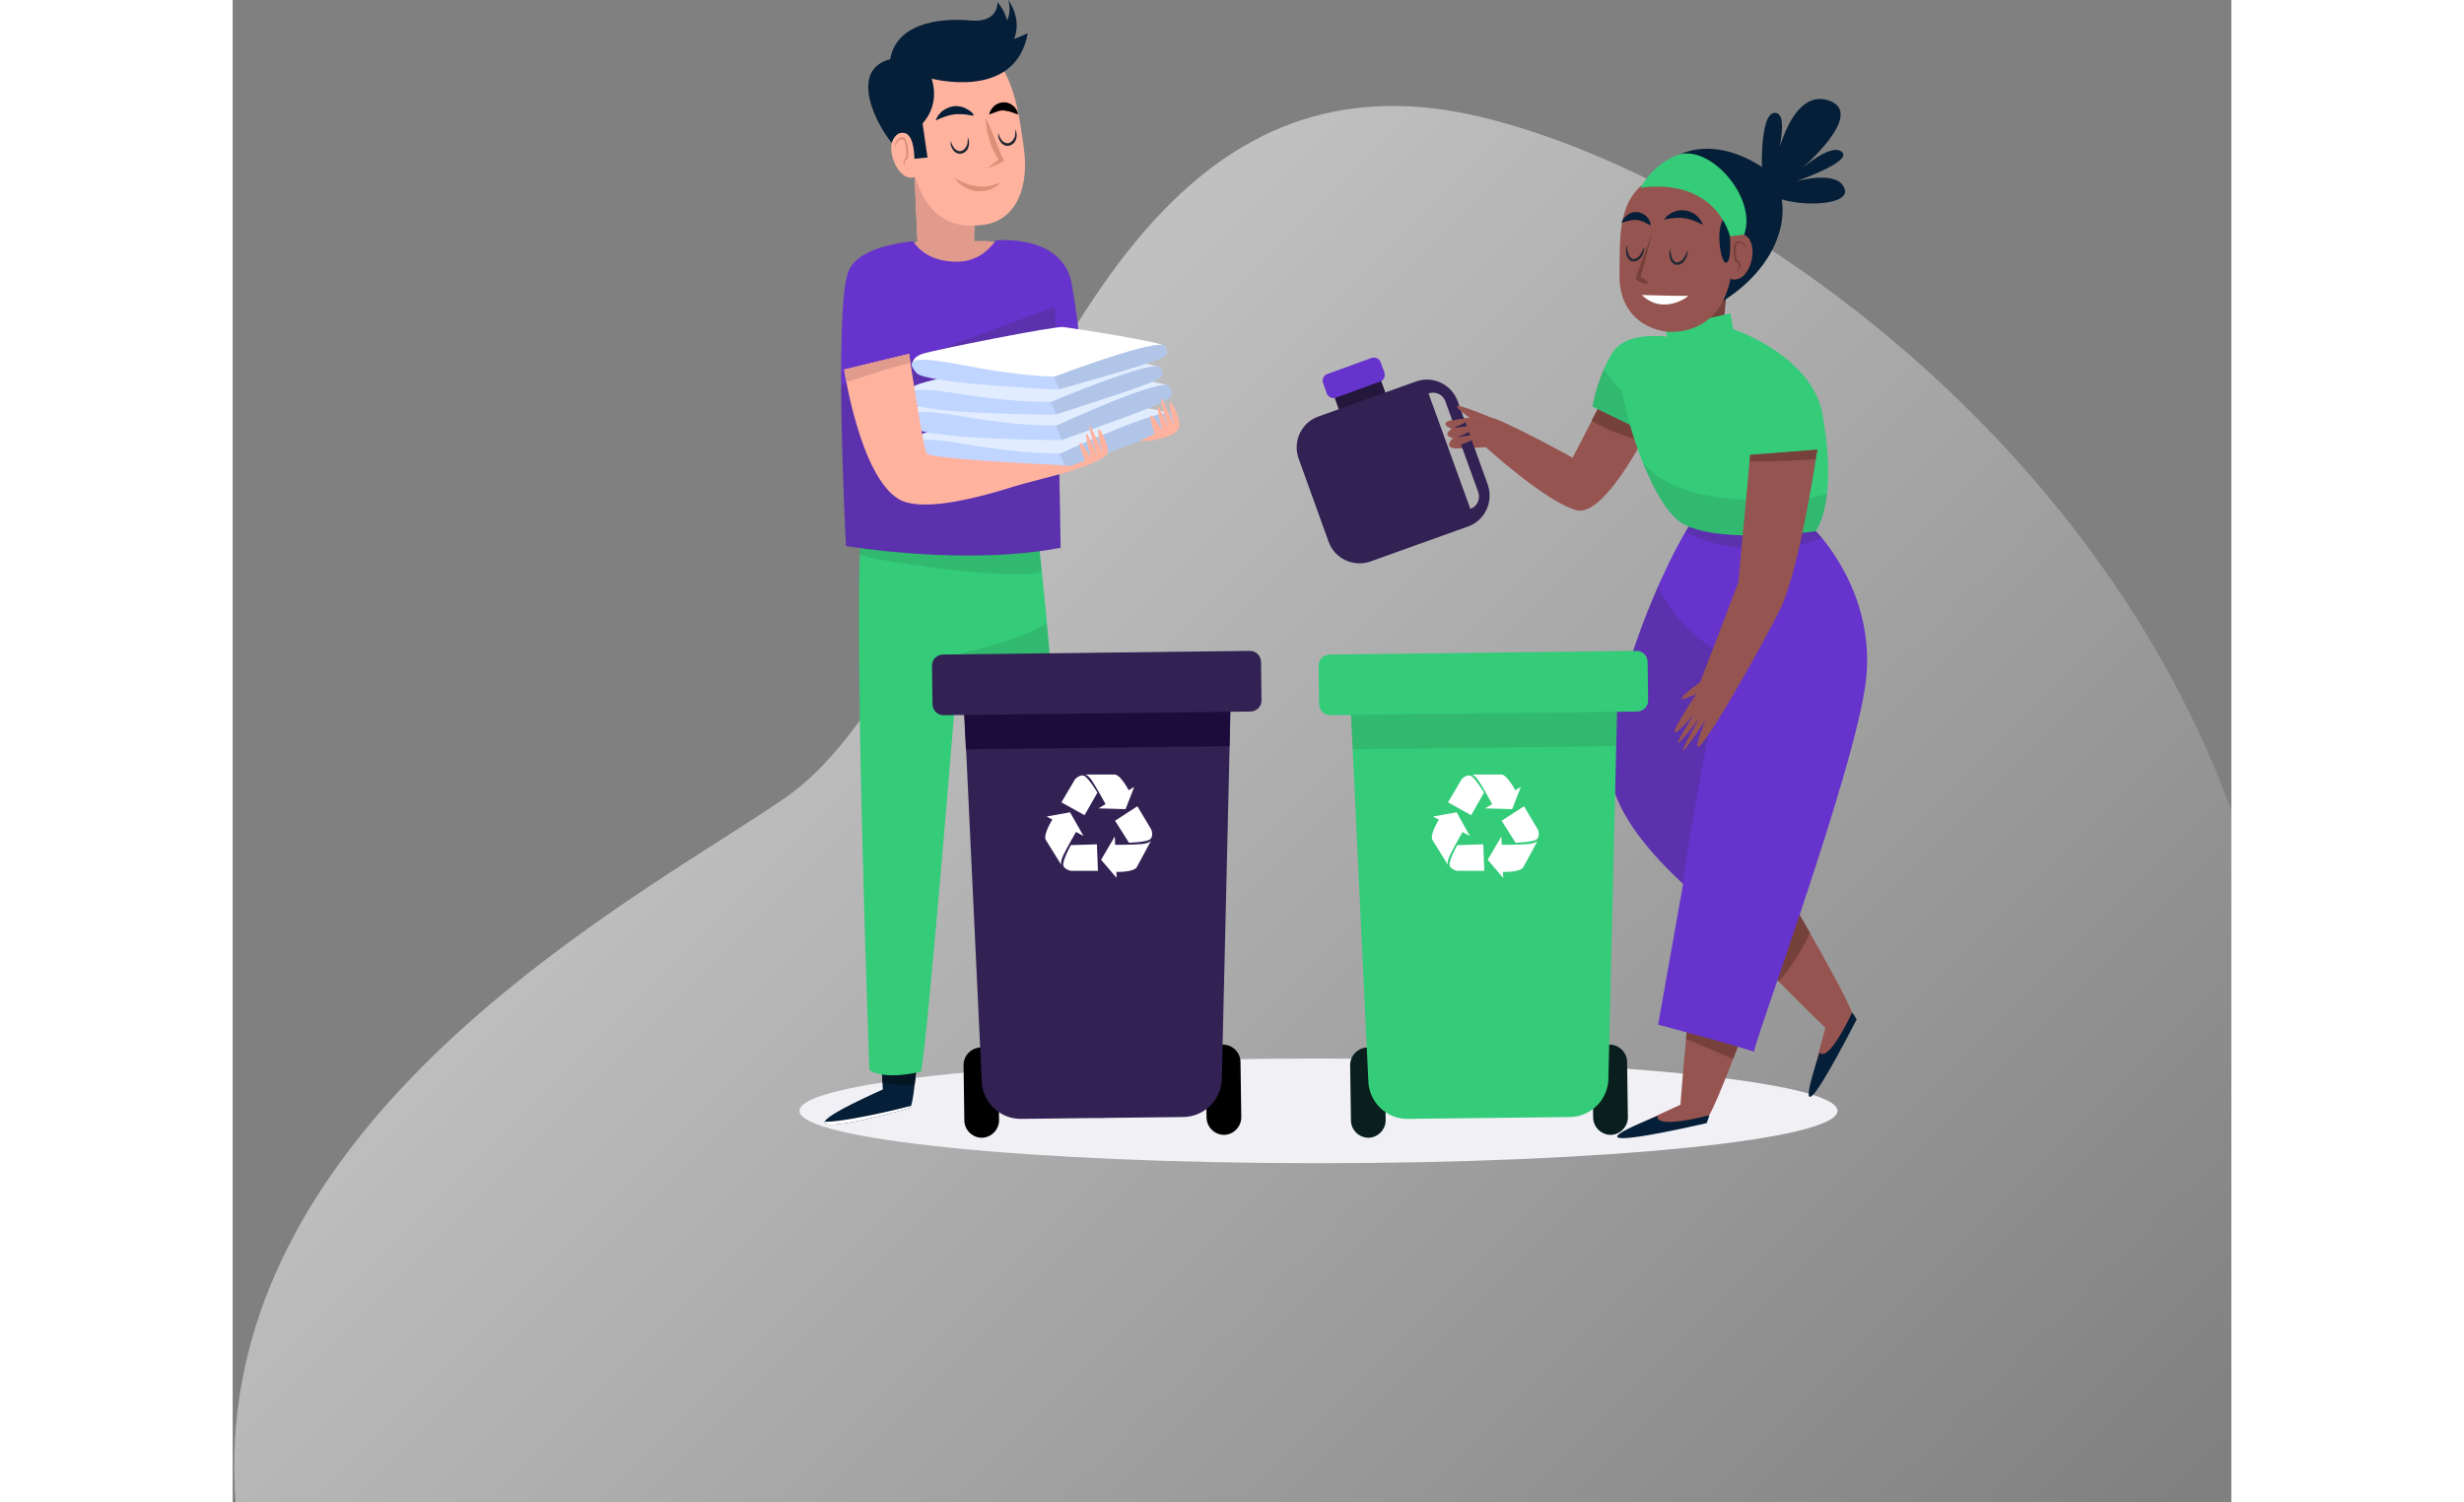 <svg width="820" height="500" viewBox="0 0 878 660" fill="none" xmlns="http://www.w3.org/2000/svg">
<rect x="0" y="0" width="878" height="660" fill="#808080" stroke="none"/>
<path opacity="0.5" fill-rule="evenodd" clip-rule="evenodd" d="M868.075 660H1.269C-9.706 512.198 136.012 419.063 215.18 368.462C225.465 361.889 234.626 356.033 242.175 350.869C275.263 328.232 299.799 278.801 325.894 226.228C373.97 129.372 427.337 21.855 549.226 51.591C656.389 77.802 817.447 189.332 878 356.181V633.297C874.996 642.129 871.691 651.031 868.075 660Z" fill="url(#paint0_linear)"/>
<path d="M477 465C351.079 465 249 475.297 249 488C249 500.703 351.079 511 477 511C602.921 511 705 500.703 705 488C705 475.297 602.921 465 477 465Z" fill="#F0F0F5"/>
<path d="M683.38 398.817C683.38 398.817 651.032 491.056 647.566 491.056C644.1 491.056 574.782 512.963 636.013 485.291C636.013 485.291 642.945 384.981 653.343 380.369C663.74 375.758 683.38 398.817 683.38 398.817Z" fill="#965450"/>
<path d="M659.119 465.229C669.632 437.903 683.381 398.817 683.381 398.817C683.381 398.817 663.74 375.758 653.343 380.369C646.642 383.367 641.328 426.489 638.439 456.466C645.371 459.234 652.187 462.231 659.119 465.229Z" fill="#76413B"/>
<path d="M625.962 490.249C625.962 490.249 623.305 496.36 648.721 489.903L647.566 493.362C647.566 493.362 575.938 510.196 625.962 490.249Z" fill="#051F38"/>
<path d="M663.74 359.731C663.74 359.731 713.764 443.784 711.569 446.436C709.374 449.087 681.647 516.191 699.669 451.509C699.669 451.509 627.117 381.753 630.236 370.8C633.471 359.962 663.74 359.731 663.74 359.731Z" fill="#965450"/>
<path d="M697.128 462.347C697.128 462.347 700.132 468.342 711.454 444.706L713.418 447.819C713.302 447.819 680.261 513.539 697.128 462.347Z" fill="#051F38"/>
<path d="M692.854 409.771C679.452 386.134 663.74 359.731 663.74 359.731C663.74 359.731 633.471 359.962 630.236 370.8C628.157 377.833 657.964 409.655 679.106 431.101C679.221 431.216 687.424 422.108 692.854 409.771Z" fill="#76413B"/>
<path d="M695.51 233.364C695.51 233.364 664.894 199.351 646.987 220.681C629.08 242.011 601.353 312.343 605.396 341.168C607.823 358.117 624.112 376.219 637.167 388.325L626.192 450.125C626.192 450.125 671.248 462.231 668.36 462.231C666.627 462.231 712.839 338.286 717.46 299.084C722.082 259.883 695.51 233.364 695.51 233.364Z" fill="#6633CC"/>
<path opacity="0.2" d="M672.059 240.974C680.608 240.858 689.966 239.705 698.168 236.362C696.551 234.402 695.511 233.364 695.511 233.364C695.511 233.364 664.896 199.351 646.989 220.681C644.216 224.025 641.212 228.406 638.208 233.71C648.26 239.244 660.968 241.204 672.059 240.974Z" fill="#352C38"/>
<path opacity="0.2" d="M626.193 257.461C613.485 286.401 602.741 322.374 605.398 341.053C607.708 357.886 623.883 375.873 636.937 387.979C641.559 356.618 649.992 313.035 655.076 287.9C642.483 280.752 632.085 270.49 626.193 257.461Z" fill="#352C38"/>
<path d="M607.131 165.337L588.646 201.08C588.646 201.08 556.298 183.209 551.676 183.209C547.055 183.209 525.105 183.785 535.502 188.397C535.502 188.397 530.881 191.279 536.08 192.432C536.08 192.432 531.459 196.468 537.235 197.044L550.521 196.468C550.521 196.468 577.093 220.681 590.379 224.139C603.665 227.598 625.038 182.632 625.038 182.632L607.131 165.337Z" fill="#965450"/>
<path d="M610.135 190.934C613.023 191.972 616.027 193.01 619.031 194.047C622.728 187.591 625.038 182.517 625.038 182.517L607.131 165.223L596.964 184.823C601.008 187.36 605.514 189.32 610.135 190.934Z" fill="#76413B"/>
<path d="M630.236 148.043C630.236 148.043 612.907 145.161 606.552 154.385C600.198 163.608 597.31 178.597 597.31 178.597L622.149 190.704L630.236 148.043Z" fill="#34CB79"/>
<path opacity="0.1" d="M620.648 180.673C614.294 175.715 607.015 169.489 602.279 161.994C598.813 170.065 597.195 178.482 597.195 178.482L622.034 190.588L623.536 182.748C622.612 182.172 621.572 181.48 620.648 180.673Z" fill="#161826"/>
<path d="M508.699 178.943C509.392 180.788 508.353 182.863 506.504 183.555L492.872 188.513C491.023 189.205 488.944 188.167 488.25 186.322L482.821 171.218C482.127 169.373 483.167 167.298 485.016 166.606L498.648 161.648C500.497 160.957 502.576 161.994 503.269 163.839L508.699 178.943Z" fill="#23173B"/>
<path d="M519.674 167.644L476.928 182.979C469.419 185.63 465.607 193.932 468.264 201.426L481.434 237.976C484.091 245.47 492.409 249.275 499.919 246.623L542.665 231.289C550.174 228.637 553.987 220.335 551.33 212.841L538.159 176.291C535.387 168.797 527.184 164.877 519.674 167.644ZM547.171 216.185C548.21 219.182 546.708 222.526 543.705 223.564L525.335 172.832C528.339 171.795 531.69 173.294 532.729 176.291L547.171 216.185Z" fill="#322153"/>
<path d="M505.926 163.608C506.504 165.223 505.695 167.067 504.078 167.644L484.669 174.677C483.051 175.254 481.203 174.447 480.625 172.832L479.008 168.336C478.43 166.722 479.239 164.877 480.856 164.3L500.265 157.267C501.883 156.691 503.731 157.498 504.309 159.112L505.926 163.608Z" fill="#6633CC"/>
<path d="M533.191 185.515C533.191 185.515 540.47 182.979 541.741 184.477C542.896 185.861 535.618 187.936 535.964 188.052C536.195 188.167 543.82 186.438 544.513 188.052C545.207 189.666 536.426 192.548 536.426 192.548C536.426 192.548 544.744 190.242 545.322 191.972C545.9 193.701 536.657 196.238 536.657 196.238L536.195 192.433L535.618 188.052L533.191 185.515Z" fill="#965450"/>
<path d="M543.474 183.555C543.474 183.555 537.813 179.75 537.813 178.482C537.697 177.098 552.832 183.44 552.832 183.44L543.474 183.555Z" fill="#965450"/>
<path d="M655.075 145.161C653.92 147.236 659.581 98.926 659.581 98.926L633.356 116.567C633.356 116.567 635.666 147.467 632.778 147.582C631.623 147.582 627.117 149.312 622.149 151.156C623.305 156.921 625.615 158.189 627.579 163.724C642.252 163.609 658.195 163.263 667.206 149.888C662.007 148.159 656.577 142.278 655.075 145.161Z" fill="#76413B"/>
<path d="M630.236 148.043L629.081 144.008L657.964 137.666L659.119 144.584C659.119 144.584 693.778 156.114 698.399 182.056C703.02 207.998 700.71 224.717 695.511 233.364C695.511 233.364 655.075 239.129 637.746 230.482C620.416 221.834 602.509 157.267 611.752 151.502C620.994 145.737 630.236 148.043 630.236 148.043Z" fill="#34CB79"/>
<path opacity="0.1" d="M668.015 219.874C654.151 219.067 637.168 217.453 625.615 208.921C623.42 207.307 621.456 205.577 619.608 203.617C624.807 216.415 631.276 227.253 637.746 230.482C655.076 239.129 695.511 233.364 695.511 233.364C697.822 229.559 699.555 224.14 700.363 216.992C689.966 220.105 679.106 220.566 668.015 219.874Z" fill="#161826"/>
<path d="M666.628 199.927L696.088 197.621C696.088 197.621 688.579 249.505 679.914 267.377C671.25 285.248 631.392 355.58 646.988 316.378C646.988 316.378 626.771 346.933 644.1 315.802C644.1 315.802 625.038 340.591 641.789 314.073C641.789 314.073 622.149 336.556 642.945 304.849C642.945 304.849 627.348 312.343 644.678 299.66L661.43 255.847L666.628 199.927Z" fill="#965450"/>
<path d="M695.395 201.772C695.858 199.12 696.089 197.506 696.089 197.506L666.628 199.812L666.397 202.81C675.986 202.81 685.691 202.349 695.395 201.772Z" fill="#76413B"/>
<path d="M635.782 67.911C635.782 67.911 650.455 59.379 671.943 73.445C686.153 82.784 685.46 112.647 654.729 132.247C618.222 155.538 635.782 67.911 635.782 67.911Z" fill="#051F38"/>
<path d="M656.116 83.822C656.116 83.822 639.595 71.024 625.5 77.25C607.709 85.321 609.557 104.114 609.21 120.141C608.748 141.471 625.616 145.507 630.699 145.737C638.208 146.198 668.824 144.354 656.116 83.822Z" fill="#965450"/>
<path d="M657.733 103.769C657.733 103.769 658.426 100.54 663.972 103.077C671.019 106.42 667.207 123.254 659.35 122.793C651.379 122.447 657.733 103.769 657.733 103.769Z" fill="#965450"/>
<path d="M657.732 103.769C657.732 103.769 658.657 115.298 655.999 115.414C653.227 115.529 650.338 94.545 657.963 94.545C665.588 94.775 657.732 103.769 657.732 103.769Z" fill="#051F38"/>
<path d="M657.733 103.769C657.733 103.769 652.072 78.172 618.453 82.438C618.453 82.438 623.305 72.869 633.934 68.372C648.375 62.261 669.979 86.82 663.971 103.077C663.971 103.077 661.199 103.423 657.733 103.769Z" fill="#34CB79"/>
<path d="M671.943 80.132C671.943 80.132 670.094 49.578 677.488 49.578C684.882 49.578 676.91 75.29 676.91 75.29C676.91 75.29 683.034 38.51 700.825 44.044C718.617 49.578 687.886 75.29 687.886 75.29C687.886 75.29 701.98 62.377 706.948 66.758C711.8 71.024 686.73 79.671 686.73 79.671C686.73 79.671 705.793 74.137 708.219 83.361C710.645 92.469 671.365 91.201 671.943 80.132Z" fill="#051F38"/>
<path d="M610.134 97.889C610.134 97.889 610.134 97.658 610.365 97.197C610.596 96.736 610.827 96.159 611.405 95.583C611.983 95.006 612.676 94.315 613.6 93.853C613.831 93.738 614.062 93.623 614.409 93.507C614.64 93.392 614.987 93.277 615.218 93.277C615.564 93.277 615.795 93.162 616.142 93.162H617.066C617.644 93.162 618.221 93.392 618.799 93.623C619.377 93.853 619.839 94.084 620.301 94.43C620.763 94.776 621.11 95.122 621.456 95.468C621.803 95.814 622.034 96.159 622.149 96.505C622.265 96.621 622.38 96.851 622.38 96.966C622.496 97.082 622.496 97.312 622.611 97.428C622.727 97.774 622.843 98.004 622.843 98.235C622.958 98.696 622.958 98.927 622.958 98.927C622.958 98.927 622.727 98.811 622.265 98.696C622.034 98.581 621.803 98.465 621.572 98.35C621.341 98.235 620.994 98.12 620.647 97.889C620.301 97.774 620.07 97.543 619.723 97.428C619.377 97.312 619.03 97.197 618.683 97.082C618.337 96.966 617.99 96.851 617.644 96.736C617.297 96.736 616.951 96.621 616.604 96.621H616.142C616.026 96.621 615.795 96.621 615.564 96.621C615.218 96.621 614.871 96.736 614.524 96.736C614.178 96.851 613.831 96.851 613.485 96.966C613.138 97.082 612.791 97.082 612.445 97.197C611.752 97.428 611.174 97.543 610.827 97.658C610.481 97.889 610.134 97.889 610.134 97.889Z" fill="#051F38"/>
<path d="M619.03 129.595C619.03 129.595 637.977 130.172 639.247 129.941C640.403 129.711 628.619 138.935 619.03 129.595Z" fill="white"/>
<path d="M620.301 108.496C620.301 108.496 620.301 108.726 620.185 109.188C620.07 109.649 619.954 110.225 619.723 111.032C619.608 111.378 619.492 111.839 619.261 112.185C619.145 112.416 619.03 112.647 618.914 112.762C618.799 112.992 618.568 113.223 618.452 113.338C618.106 113.684 617.759 114.145 617.181 114.376C617.066 114.491 616.95 114.491 616.719 114.607L616.373 114.722C616.142 114.837 615.795 114.837 615.449 114.837C614.871 114.837 614.178 114.722 613.716 114.261C613.253 113.915 612.907 113.454 612.676 112.877C612.445 112.416 612.329 111.955 612.214 111.494C612.098 111.032 612.098 110.571 612.098 110.225C612.098 109.418 612.098 108.842 612.214 108.381C612.329 107.919 612.445 107.689 612.445 107.689C612.445 107.689 612.445 108.726 612.791 110.225C612.907 110.917 613.138 111.839 613.6 112.531C613.831 112.877 614.062 113.223 614.409 113.454C614.755 113.684 615.102 113.8 615.449 113.8C615.68 113.8 615.795 113.8 616.026 113.684L616.373 113.569C616.373 113.569 616.488 113.454 616.604 113.454C616.95 113.338 617.297 112.992 617.644 112.762C617.99 112.416 618.221 112.07 618.452 111.724C618.683 111.378 618.914 111.032 619.03 110.686C619.377 109.995 619.608 109.418 619.839 109.072C620.185 108.726 620.301 108.496 620.301 108.496Z" fill="#1F2733"/>
<path d="M639.363 109.995C639.363 109.995 639.363 110.225 639.248 110.686C639.132 111.148 639.017 111.724 638.786 112.531C638.67 112.877 638.555 113.338 638.323 113.684C638.208 113.915 638.092 114.145 637.977 114.261C637.861 114.491 637.63 114.722 637.515 114.837C637.168 115.183 636.822 115.644 636.244 115.875C636.128 115.99 636.013 115.99 635.782 116.106L635.435 116.221C635.204 116.336 634.858 116.336 634.511 116.336C633.933 116.336 633.24 116.221 632.778 115.76C632.316 115.414 631.969 114.953 631.738 114.376C631.507 113.915 631.392 113.454 631.276 112.992C631.161 112.531 631.161 112.07 631.161 111.724C631.161 110.917 631.161 110.341 631.276 109.879C631.392 109.418 631.507 109.188 631.507 109.188C631.507 109.188 631.507 110.225 631.854 111.724C631.969 112.416 632.2 113.338 632.663 114.03C632.894 114.376 633.125 114.722 633.471 114.953C633.818 115.183 634.164 115.298 634.511 115.298C634.742 115.298 634.858 115.298 635.089 115.183L635.435 115.068C635.435 115.068 635.551 114.953 635.666 114.953C636.013 114.837 636.359 114.491 636.706 114.261C637.053 113.915 637.284 113.569 637.515 113.223C637.746 112.877 637.977 112.531 638.092 112.185C638.439 111.494 638.67 110.917 638.901 110.571C639.248 110.225 639.363 109.995 639.363 109.995Z" fill="#1F2733"/>
<path d="M660.39 119.565C660.736 119.103 660.967 118.757 661.198 118.296C661.429 117.835 661.545 117.374 661.66 116.913C661.66 116.682 661.66 116.451 661.66 116.221C661.66 116.106 661.545 115.99 661.545 115.99C661.545 115.875 661.429 115.76 661.314 115.76C661.198 115.644 661.198 115.644 661.083 115.529L660.852 115.298C660.736 115.183 660.621 115.183 660.505 115.183L660.159 115.068L659.927 114.953V114.722C659.581 113.454 659.465 112.301 659.35 111.032C659.234 110.456 659.234 109.764 659.35 109.188C659.35 108.496 659.465 107.919 659.696 107.228C659.812 106.882 660.043 106.536 660.39 106.305C660.736 106.075 661.198 105.844 661.545 105.959C662.007 105.959 662.238 106.075 662.585 106.19C662.931 106.305 663.278 106.421 663.509 106.651C663.74 106.882 664.087 107.112 664.202 107.343C664.433 107.574 664.549 107.919 664.664 108.15C664.895 108.726 665.011 109.418 664.895 109.995C664.78 109.418 664.664 108.842 664.318 108.265C664.202 108.035 663.971 107.804 663.74 107.573C663.509 107.343 663.278 107.228 663.047 107.112C662.816 106.997 662.585 106.882 662.238 106.882C662.007 106.882 661.66 106.766 661.429 106.766C660.967 106.766 660.736 107.112 660.621 107.573C660.274 108.611 660.39 109.764 660.39 110.917C660.505 112.07 660.621 113.338 660.852 114.491L660.621 114.146L660.967 114.376C661.083 114.491 661.198 114.491 661.314 114.607L661.66 114.837C661.776 114.953 661.891 115.068 662.007 115.183C662.123 115.299 662.238 115.414 662.238 115.644C662.354 115.76 662.354 115.99 662.354 116.106C662.469 116.451 662.354 116.682 662.354 117.028C662.238 117.604 661.891 118.066 661.545 118.527C661.198 118.873 660.736 119.334 660.39 119.565Z" fill="#76413B"/>
<path d="M622.034 124.407C621.456 124.522 620.994 124.522 620.532 124.522C620.07 124.522 619.608 124.407 619.261 124.292C618.799 124.176 618.452 123.946 618.106 123.831C617.875 123.715 617.759 123.6 617.528 123.485C617.297 123.369 617.182 123.254 616.951 123.139L616.257 122.562L616.373 122.101C617.528 118.757 618.683 115.529 619.839 112.301C620.994 109.072 622.265 105.729 623.536 102.5C622.727 105.844 621.803 109.303 620.994 112.647C620.07 115.99 619.146 119.334 618.221 122.678L617.759 121.64C617.99 121.64 618.221 121.755 618.452 121.755C618.683 121.755 618.915 121.87 619.03 121.986C619.377 122.101 619.839 122.332 620.185 122.562C620.532 122.793 620.879 123.139 621.225 123.485C621.456 123.6 621.803 123.946 622.034 124.407Z" fill="#76413B"/>
<path d="M628.85 96.505C628.85 96.505 628.966 96.159 629.312 95.813C629.543 95.582 629.659 95.352 630.005 95.006C630.352 94.775 630.583 94.429 631.045 94.199C631.392 93.968 631.854 93.622 632.431 93.392C632.894 93.161 633.471 92.93 634.049 92.7C634.627 92.585 635.32 92.354 636.013 92.354C636.36 92.354 636.706 92.354 637.053 92.354L638.092 92.469C638.786 92.469 639.479 92.815 640.056 92.93C640.634 93.161 641.212 93.507 641.789 93.738C642.367 94.084 642.829 94.429 643.176 94.775C643.638 95.121 643.984 95.582 644.216 95.928C644.562 96.274 644.793 96.62 645.024 96.966C645.255 97.312 645.371 97.658 645.486 97.888C645.717 98.35 645.833 98.695 645.833 98.695C645.833 98.695 645.486 98.58 645.024 98.35C644.793 98.234 644.447 98.119 644.1 97.888C643.753 97.658 643.407 97.543 642.945 97.427C642.598 97.312 642.136 97.081 641.674 96.851C641.212 96.735 640.75 96.505 640.288 96.389C639.825 96.274 639.363 96.159 638.901 96.044C638.439 96.044 637.977 95.813 637.399 95.813L636.706 95.698H636.013C635.551 95.698 634.973 95.698 634.511 95.698C634.049 95.698 633.587 95.698 633.125 95.813C632.663 95.813 632.2 95.928 631.738 95.928C630.93 96.044 630.121 96.159 629.659 96.274C629.197 96.505 628.85 96.505 628.85 96.505Z" fill="#051F38"/>
<path d="M612.907 490.825C612.907 494.976 609.557 498.435 605.398 498.55C601.239 498.55 597.773 495.207 597.657 491.056L597.311 466.613C597.311 462.462 600.661 459.003 604.82 458.888C608.979 458.888 612.445 462.231 612.56 466.382L612.907 490.825Z" fill="#091E1D"/>
<path d="M506.504 492.095C506.504 496.245 503.154 499.704 498.995 499.82C494.836 499.82 491.37 496.476 491.254 492.325L490.908 467.882C490.908 463.731 494.258 460.272 498.417 460.157C502.576 460.157 506.042 463.501 506.158 467.651L506.504 492.095Z" fill="#091E1D"/>
<path d="M604.358 473.415C604.473 482.87 596.848 490.595 587.375 490.71L516.209 491.517C506.735 491.633 498.995 484.023 498.879 474.568L491.254 312.92C491.139 303.466 498.764 295.741 508.237 295.625L590.841 294.588C600.314 294.472 608.055 302.082 608.17 311.536L604.358 473.415Z" fill="#34CB79"/>
<path opacity="0.1" d="M607.708 327.793L608.055 311.767C607.939 302.313 600.199 294.703 590.725 294.818L508.121 295.856C498.648 295.971 491.023 303.696 491.139 313.151L491.947 329.177L607.708 327.793Z" fill="#161826"/>
<path d="M621.803 307.732C621.803 310.383 619.723 312.459 617.066 312.574L482.127 314.188C479.47 314.188 477.391 312.113 477.275 309.461L477.044 292.397C477.044 289.745 479.123 287.67 481.781 287.554L616.719 285.94C619.377 285.94 621.456 288.016 621.572 290.667L621.803 307.732Z" fill="#34CB79"/>
<path d="M550.174 355.119L565.886 345.665L562.074 355.465L550.174 355.119Z" fill="white"/>
<path d="M544.283 340.246C544.283 340.246 545.554 340.246 547.518 343.243C549.482 346.241 553.872 354.312 553.872 354.312L561.843 350.738L563.692 347.625C563.692 347.625 560.226 340.707 557.453 340.246H544.283Z" fill="white"/>
<path d="M539.892 342.321C539.892 342.321 542.318 339.669 544.282 341.053C546.246 342.437 549.712 348.202 549.712 348.202L544.051 358.117L533.885 352.468L539.892 342.321Z" fill="white"/>
<path d="M557.338 367.456L558.146 385.673L551.33 377.718L557.338 367.456Z" fill="white"/>
<path d="M573.281 369.301C573.281 369.301 572.703 370.454 569.121 370.8C565.54 371.146 556.298 371.146 556.298 371.146L555.604 379.908L557.453 383.021C557.453 383.021 565.193 383.367 566.926 381.061L573.281 369.301Z" fill="white"/>
<path d="M573.396 364.458C573.396 364.458 574.667 367.802 572.472 368.955C570.392 369.993 563.576 370.223 563.576 370.223L557.453 360.538L567.273 354.197L573.396 364.458Z" fill="white"/>
<path d="M543.472 367.226L527.298 358.693L537.696 356.849L543.472 367.226Z" fill="white"/>
<path d="M533.885 380.024C533.885 380.024 533.192 378.986 534.694 375.758C536.195 372.529 540.817 364.574 540.817 364.574L533.654 359.616L530.072 359.731C530.072 359.731 525.913 366.303 526.953 368.84L533.885 380.024Z" fill="white"/>
<path d="M537.928 382.56C537.928 382.56 534.347 381.868 534.578 379.562C534.694 377.141 537.928 371.261 537.928 371.261L549.366 370.915L549.828 382.56H537.928Z" fill="white"/>
<path d="M302.247 445.167C302.247 445.167 299.706 485.868 297.511 486.675C289.077 489.557 225.42 505.699 285.611 478.604L283.994 448.972L302.247 445.167Z" fill="#051F38"/>
<path d="M299.59 476.759C301.092 464.422 302.247 445.167 302.247 445.167L283.994 448.972L285.496 475.376C290.001 476.644 295.2 476.759 299.59 476.759Z" fill="#041523"/>
<path d="M260.079 492.786C258.231 497.282 291.503 488.75 297.511 486.675C297.626 486.56 297.857 486.329 298.088 485.752C290.579 487.828 267.82 493.016 260.079 492.786Z" fill="white"/>
<path d="M341.181 442.977C341.181 442.977 344.532 483.677 346.842 484.369C355.391 487.136 419.279 502.01 358.511 476.067L359.55 446.436L341.181 442.977Z" fill="#051F80"/>
<path d="M344.532 474.453C342.799 462.232 341.181 442.977 341.181 442.977L359.55 446.436L358.626 472.839C354.12 474.223 348.922 474.338 344.532 474.453Z" fill="#041523"/>
<path d="M384.389 489.788C386.353 494.284 352.85 486.329 346.842 484.369C346.611 484.369 346.496 484.023 346.265 483.446C353.774 485.522 376.649 490.249 384.389 489.788Z" fill="white"/>
<path d="M352.387 223.218C352.387 223.218 369.023 357.31 365.673 465.806C365.673 465.806 345.802 471.34 340.603 467.305C336.097 441.593 336.675 391.554 329.974 354.427C323.62 319.377 321.079 290.667 321.079 290.667L318.999 288.361C318.999 288.361 305.366 457.85 302.363 470.764C285.149 474.799 279.719 470.072 279.719 470.072C279.719 470.072 271.863 258.038 276.715 223.794C282.954 179.059 352.387 223.218 352.387 223.218Z" fill="#34CB79"/>
<path opacity="0.1" d="M355.39 251.004C353.657 233.709 352.27 223.333 352.27 223.333C352.27 223.333 282.953 179.173 276.598 223.909C276.021 228.06 275.674 234.862 275.328 243.51C280.526 246.392 345.454 255.616 355.39 251.004Z" fill="#161826"/>
<path opacity="0.1" d="M319.808 286.978C320.616 296.086 324.775 325.488 329.974 354.427C336.675 391.669 336.097 441.593 340.603 467.305C345.802 471.34 365.673 465.806 365.673 465.806C367.637 399.048 362.207 322.605 357.586 273.719C346.611 280.636 332.631 283.98 319.808 286.978Z" fill="#161826"/>
<path d="M325.7 105.959C325.815 91.893 326.855 73.33 326.855 73.33L299.128 65.72C299.128 65.72 300.052 90.855 300.861 106.19C288.268 110.456 273.942 118.527 273.942 118.527L326.277 131.786L344.878 113.8C344.878 113.8 335.52 109.072 325.7 105.959Z" fill="#FFB39F"/>
<path d="M325.7 105.959C325.815 91.893 326.855 73.33 326.855 73.33L299.128 65.72C299.128 65.72 300.052 90.855 300.861 106.19C288.268 110.456 273.942 118.527 273.942 118.527L326.277 131.786L351.001 110.571C351.001 110.571 335.635 104.806 325.7 105.959Z" fill="#E09B8D"/>
<path d="M296.702 39.086C296.702 39.086 303.98 15.565 323.158 19.255C342.336 22.944 345.109 47.964 347.535 64.798C349.961 81.747 344.531 96.966 329.512 98.811C316.457 100.425 293.698 97.888 296.702 39.086Z" fill="#FFB39F"/>
<path d="M297.626 58.802C297.626 58.802 296.471 55.689 291.734 59.148C285.726 63.529 291.849 79.671 299.128 77.942C306.406 76.212 297.626 58.802 297.626 58.802Z" fill="#FFB39F"/>
<path d="M290.925 25.596C291.387 25.481 300.399 24.789 294.391 25.366C299.936 31.361 299.359 32.86 306.984 34.244C311.027 46.696 303.056 54.19 303.056 54.19L305.251 69.179L299.474 69.756C299.474 69.756 299.59 59.379 295.2 58.456C290.81 57.534 289.539 62.838 289.539 62.838C280.412 51.308 271.169 28.709 290.925 25.596Z" fill="#051F38"/>
<path d="M343.26 17.18C346.957 8.071 340.719 0 340.719 0C341.758 3.344 341.296 6.457 340.256 8.993C339.563 6.457 338.292 3.69 335.982 0.922C335.982 0.922 336.675 10.146 324.082 8.993C311.489 7.84 289.423 9.57 288.499 29.055C287.459 48.541 306.291 34.359 306.291 34.359C306.291 34.359 343.838 44.851 349.268 14.643L343.26 17.18Z" fill="#051F38"/>
<path d="M325.469 50.848C325.469 50.848 325.122 50.848 324.66 50.732C324.082 50.617 323.389 50.502 322.581 50.386C322.118 50.271 321.772 50.271 321.31 50.271C320.848 50.156 320.386 50.156 319.923 50.156C319.461 50.156 318.999 50.156 318.421 50.156C318.19 50.156 317.959 50.156 317.728 50.156L317.035 50.271C316.573 50.271 316.111 50.386 315.533 50.502C315.071 50.617 314.609 50.732 314.147 50.848C313.685 50.963 313.223 51.194 312.761 51.309C312.298 51.424 311.952 51.655 311.49 51.77C311.143 51.885 310.681 52.001 310.45 52.231C310.103 52.346 309.872 52.462 309.641 52.577C309.179 52.808 308.833 52.923 308.833 52.923C308.833 52.923 308.948 52.577 309.179 52.116C309.295 51.885 309.41 51.539 309.641 51.194C309.872 50.848 310.103 50.502 310.45 50.156C310.797 49.81 311.028 49.349 311.49 49.003C311.952 48.657 312.414 48.311 312.992 47.965C313.569 47.734 314.147 47.389 314.725 47.158C315.418 46.927 315.995 46.812 316.689 46.697L317.728 46.581C318.075 46.581 318.422 46.581 318.768 46.697C319.115 46.697 319.461 46.812 319.692 46.812C320.039 46.927 320.27 46.927 320.617 47.043C321.194 47.273 321.772 47.389 322.234 47.734C322.696 47.965 323.158 48.311 323.62 48.542C323.967 48.772 324.314 49.118 324.66 49.349C324.891 49.579 325.122 49.925 325.353 50.041C325.238 50.502 325.469 50.848 325.469 50.848Z" fill="#051F38"/>
<path d="M344.993 50.27C344.993 50.27 344.762 50.155 344.3 50.039C343.838 49.924 343.26 49.694 342.682 49.463C342.336 49.348 341.989 49.233 341.643 49.117C341.296 49.002 340.949 48.886 340.603 48.886C340.256 48.886 339.91 48.771 339.563 48.656C339.448 48.656 339.216 48.656 339.101 48.541H338.639C338.292 48.425 337.946 48.656 337.599 48.541C337.252 48.656 336.906 48.656 336.559 48.771C336.213 48.887 335.866 49.002 335.52 49.117C335.173 49.233 334.826 49.348 334.595 49.463C334.249 49.578 333.902 49.694 333.671 49.809C333.44 49.924 333.209 50.039 332.978 50.039C332.516 50.155 332.285 50.27 332.285 50.27C332.285 50.27 332.285 50.039 332.516 49.578C332.631 49.348 332.631 49.117 332.862 48.771C332.978 48.425 333.209 48.195 333.44 47.849C333.671 47.503 333.902 47.157 334.249 46.811C334.595 46.465 335.057 46.235 335.404 45.889C335.866 45.658 336.444 45.428 336.906 45.197C337.484 45.082 338.061 44.966 338.639 44.966C338.985 44.966 339.216 44.966 339.563 44.966C339.91 44.966 340.141 45.082 340.372 45.197C340.603 45.197 340.949 45.312 341.18 45.428C341.412 45.543 341.643 45.658 341.874 45.773C342.798 46.35 343.491 46.926 343.953 47.618C344.415 48.31 344.646 48.887 344.877 49.348C344.993 50.039 344.993 50.27 344.993 50.27Z" fill="#000"/>
<path d="M330.783 51.538C331.476 53.037 332.17 54.651 332.863 56.15C333.209 56.957 333.44 57.649 333.787 58.456L334.711 60.762L335.635 63.068C335.982 63.875 336.213 64.567 336.56 65.374L337.022 66.527C337.137 66.873 337.368 67.334 337.484 67.68C337.831 68.372 338.177 69.064 338.524 69.871L338.87 70.793L338.177 71.139C337.137 71.6 336.098 72.177 334.942 72.638C333.903 73.099 332.747 73.56 331.592 73.906C332.516 73.099 333.44 72.407 334.365 71.716C335.289 71.024 336.329 70.332 337.253 69.64L336.906 70.909C336.444 70.217 335.982 69.41 335.52 68.718C335.058 68.026 334.711 67.219 334.365 66.412L333.787 65.259L333.325 64.106C333.094 63.299 332.747 62.492 332.516 61.685L331.823 59.263C331.592 58.456 331.476 57.649 331.245 56.842C331.13 54.997 330.899 53.268 330.783 51.538Z" fill="#DD9078"/>
<path d="M297.279 74.598C296.817 74.368 296.355 74.022 296.009 73.56C295.662 73.215 295.2 72.753 294.969 72.177C294.853 71.946 294.738 71.6 294.738 71.254C294.738 71.139 294.738 70.909 294.738 70.793C294.738 70.678 294.853 70.447 294.853 70.332C294.969 69.986 295.2 69.756 295.431 69.525C295.546 69.41 295.662 69.294 295.777 69.179L296.124 68.948L295.893 69.294C295.893 68.026 295.893 66.758 295.777 65.605C295.662 64.337 295.546 63.068 295.084 62.031C294.969 61.8 294.853 61.569 294.622 61.454C294.507 61.339 294.276 61.224 294.045 61.224C293.929 61.224 293.813 61.224 293.698 61.339C293.582 61.339 293.351 61.454 293.236 61.454C293.005 61.569 292.774 61.685 292.543 61.915C292.312 62.146 292.08 62.261 291.965 62.492C291.849 62.722 291.618 62.953 291.503 63.299C291.272 63.875 291.156 64.452 291.156 65.144C290.925 64.567 290.925 63.875 291.041 63.184C291.041 62.838 291.156 62.492 291.387 62.261C291.503 61.915 291.734 61.685 291.965 61.454L292.312 61.108L292.774 60.762C292.889 60.647 293.12 60.647 293.236 60.532C293.351 60.416 293.582 60.416 293.813 60.301C294.276 60.186 294.738 60.301 295.084 60.647C295.431 60.878 295.662 61.224 295.777 61.569C296.124 62.261 296.24 62.838 296.471 63.529C296.586 64.221 296.702 64.798 296.702 65.49C296.817 66.758 296.817 68.026 296.702 69.41V69.64L296.471 69.756C296.24 69.871 296.009 69.986 295.893 70.217C295.777 70.332 295.546 70.563 295.431 70.678C295.315 70.793 295.315 70.909 295.315 71.024C295.315 71.139 295.2 71.254 295.2 71.37C295.2 71.6 295.2 71.831 295.2 72.061C295.315 72.523 295.546 72.984 295.893 73.445C296.586 73.906 296.933 74.252 297.279 74.598Z" fill="#DD9078"/>
<path d="M315.417 61.8C315.417 61.8 315.533 62.031 315.649 62.492C315.764 62.722 315.764 62.953 315.88 63.184C315.995 63.414 316.111 63.76 316.342 64.106C316.457 64.452 316.804 64.682 316.919 65.028C317.035 65.144 317.15 65.259 317.381 65.49C317.497 65.605 317.613 65.72 317.844 65.835C318.19 66.066 318.537 66.181 318.883 66.297C319.114 66.297 319.23 66.412 319.461 66.412C319.692 66.412 319.808 66.412 320.039 66.297L320.616 66.066L321.194 65.72C321.541 65.49 321.772 65.144 322.003 64.798C322.234 64.452 322.349 64.106 322.58 63.76C322.696 63.414 322.811 63.068 322.811 62.607C322.811 62.261 322.811 61.915 322.927 61.685C322.927 61.339 322.927 61.108 322.927 60.878C322.927 60.416 322.927 60.186 322.927 60.186C322.927 60.186 323.042 60.416 323.158 60.878C323.274 61.108 323.274 61.339 323.389 61.685C323.389 62.031 323.505 62.376 323.505 62.722C323.505 63.068 323.505 63.529 323.389 63.991C323.274 64.452 323.158 64.913 322.927 65.374C322.696 65.835 322.349 66.297 321.887 66.642L321.194 67.104C320.963 67.219 320.616 67.334 320.385 67.45C320.154 67.45 319.808 67.565 319.461 67.565C319.23 67.565 318.883 67.45 318.652 67.45C318.075 67.334 317.613 66.988 317.15 66.642C316.688 66.297 316.457 65.835 316.226 65.49C315.995 65.028 315.764 64.682 315.649 64.337C315.533 63.991 315.417 63.645 315.417 63.299C315.417 62.953 315.417 62.722 315.417 62.492C315.417 62.031 315.417 61.8 315.417 61.8Z" fill="#1F2733"/>
<path d="M336.329 58.341C336.329 58.341 336.444 58.572 336.56 59.033C336.675 59.263 336.675 59.494 336.791 59.725C336.906 59.955 337.022 60.301 337.253 60.647C337.368 60.993 337.715 61.224 337.831 61.569C337.946 61.685 338.062 61.8 338.293 62.031C338.408 62.146 338.524 62.261 338.755 62.377C339.101 62.607 339.448 62.722 339.795 62.838C340.026 62.838 340.141 62.953 340.372 62.953C340.603 62.953 340.719 62.953 340.95 62.838L341.527 62.607L342.105 62.261C342.452 62.031 342.683 61.685 342.914 61.339C343.145 60.993 343.26 60.647 343.491 60.301C343.607 59.955 343.723 59.609 343.723 59.148C343.723 58.802 343.723 58.456 343.838 58.226C343.838 57.88 343.838 57.649 343.838 57.419C343.838 56.957 343.838 56.727 343.838 56.727C343.838 56.727 343.954 56.957 344.069 57.419C344.185 57.649 344.185 57.88 344.3 58.226C344.3 58.572 344.416 58.917 344.416 59.263C344.416 59.609 344.416 60.071 344.3 60.532C344.185 60.993 344.069 61.454 343.838 61.915C343.607 62.377 343.26 62.838 342.798 63.184L342.105 63.645C341.874 63.76 341.527 63.875 341.296 63.991C341.065 63.991 340.719 64.106 340.372 64.106C340.141 64.106 339.795 63.991 339.563 63.991C338.986 63.875 338.524 63.529 338.062 63.184C337.599 62.838 337.368 62.377 337.137 62.031C336.906 61.569 336.675 61.224 336.56 60.878C336.444 60.532 336.329 60.186 336.329 59.84C336.329 59.494 336.329 59.263 336.329 59.033C336.329 58.572 336.329 58.341 336.329 58.341Z" fill="#1F2733"/>
<path d="M317.237 78.103C317.237 78.103 317.121 78.103 317.237 78.219C317.352 78.334 317.583 78.449 317.815 78.565C318.277 78.91 319.085 79.256 320.01 79.718C320.934 80.179 322.089 80.64 323.244 80.986C323.822 81.216 324.515 81.332 325.093 81.447C325.671 81.562 326.364 81.678 327.057 81.793C328.328 81.908 329.599 82.023 330.869 81.908C332.14 81.793 333.18 81.562 334.22 81.216C335.144 80.871 335.953 80.64 336.53 80.409C337.108 80.179 337.455 80.064 337.455 80.064C337.455 80.064 337.224 80.409 336.761 80.755C336.299 81.216 335.606 81.793 334.682 82.369C333.758 82.946 332.487 83.522 331.1 83.753C329.714 84.099 328.212 84.099 326.71 83.984C326.017 83.868 325.208 83.753 324.515 83.522C323.822 83.292 323.129 83.061 322.551 82.715C321.28 82.139 320.241 81.447 319.432 80.755C318.623 80.064 317.93 79.372 317.583 78.795C317.352 78.565 317.237 78.334 317.237 78.103C317.121 78.103 317.121 78.219 317.237 78.103Z" fill="#DD9078"/>
<path d="M335.289 105.613C335.289 105.613 364.865 102.5 368.677 125.099C372.49 147.813 372.143 153.923 372.143 153.923L343.261 149.657L335.289 105.613Z" fill="#6633CC"/>
<path d="M360.242 123.83C358.509 109.417 343.837 106.304 335.288 105.612C331.475 110.916 326.161 114.721 318.883 114.952C310.564 115.182 302.939 112.3 298.896 105.958C285.957 107.457 273.133 111.147 270.244 119.909C264.121 138.357 269.436 239.82 269.436 239.82C269.436 239.82 321.193 248.698 363.708 240.627C363.593 240.742 362.553 143.084 360.242 123.83Z" fill="#6633CC"/>
<path opacity="0.2" d="M267.242 169.258C267.473 202.695 269.437 239.936 269.437 239.936C269.437 239.936 321.194 248.814 363.709 240.743C363.709 240.743 362.9 166.606 361.167 134.784C329.859 146.429 298.55 157.959 267.242 169.258Z" fill="#352C38"/>
<path d="M299.127 196.007C299.127 196.007 297.972 192.664 303.286 190.473C308.601 188.282 363.362 173.985 366.828 174.447C370.293 174.908 412.693 179.981 413.386 182.287C414.079 184.593 362.668 201.196 362.668 201.196L299.127 196.007Z" fill="#E1EDFF"/>
<path d="M365.557 205.577C365.557 205.577 305.597 205.347 300.976 199.928C296.355 194.509 296.239 190.588 322.465 195.2C348.69 199.812 363.824 199.12 363.824 199.12C363.824 199.12 411.885 176.753 413.502 182.172C415.004 187.706 420.087 186.322 365.557 205.577Z" fill="#C0D5FF"/>
<path d="M413.387 182.287C411.885 176.868 363.709 199.236 363.709 199.236C363.709 199.236 363.593 199.236 363.247 199.236C364.286 201.311 365.095 203.271 366.019 205.462C420.087 186.322 415.004 187.706 413.387 182.287Z" fill="#B1C5E8"/>
<path d="M297.394 183.67C297.394 183.67 296.238 180.327 301.553 178.136C306.867 175.945 361.628 161.648 365.094 162.11C368.56 162.571 410.959 167.644 411.653 169.95C412.346 172.256 360.935 188.859 360.935 188.859L297.394 183.67Z" fill="#E1EDFF"/>
<path d="M363.824 193.356C363.824 193.356 303.864 193.125 299.243 187.706C294.622 182.287 294.506 178.367 320.731 182.979C346.957 187.591 362.091 186.899 362.091 186.899C362.091 186.899 410.151 164.531 411.769 169.95C413.155 175.369 418.354 173.985 363.824 193.356Z" fill="#C0D5FF"/>
<path d="M411.654 170.065C410.152 164.646 361.976 187.014 361.976 187.014C361.976 187.014 361.86 187.014 361.514 187.014C362.553 189.09 363.362 191.05 364.286 193.24C418.239 173.985 413.155 175.369 411.654 170.065Z" fill="#B1C5E8"/>
<path d="M297.163 173.639C297.163 173.639 296.123 170.757 301.206 168.797C306.29 166.837 359.318 154.269 362.668 154.73C366.019 155.192 407.032 159.688 407.725 161.648C408.418 163.608 358.625 178.367 358.625 178.367L297.163 173.639Z" fill="#E1EDFF"/>
<path d="M361.398 182.172C361.398 182.172 303.402 181.941 298.897 177.214C294.391 172.486 294.391 169.027 319.692 173.063C344.993 177.098 359.665 176.522 359.665 176.522C359.665 176.522 406.224 156.806 407.726 161.648C409.228 166.376 414.195 165.107 361.398 182.172Z" fill="#C0D5FF"/>
<path d="M407.726 161.648C406.224 156.921 359.665 176.522 359.665 176.522C359.665 176.522 359.55 176.522 359.203 176.522C360.127 178.251 361.052 180.096 361.86 181.941C414.195 165.107 409.228 166.376 407.726 161.648Z" fill="#B1C5E8"/>
<path d="M298.78 160.15C298.78 160.15 297.856 157.267 303.055 155.422C308.254 153.693 361.629 143.085 364.979 143.662C368.329 144.123 409.111 150.234 409.689 152.194C410.267 154.154 360.011 166.952 360.011 166.952L298.78 160.15Z" fill="white"/>
<path d="M362.669 171.102C362.669 171.102 304.673 168.681 300.399 163.838C296.124 158.88 296.124 155.537 321.309 160.494C346.495 165.452 361.167 165.452 361.167 165.452C361.167 165.452 408.419 147.581 409.69 152.308C411.076 157.035 416.044 155.998 362.669 171.102Z" fill="#C0D5FF"/>
<path d="M409.69 152.309C408.419 147.467 361.167 165.453 361.167 165.453C361.167 165.453 361.052 165.453 360.705 165.453C361.629 167.298 362.438 169.143 363.131 170.988C415.928 155.999 410.961 157.036 409.69 152.309Z" fill="#B1C5E8"/>
<path d="M268.628 162.34L297.164 155.422C297.164 155.422 303.287 196.93 304.904 199.236C306.522 201.542 354.236 203.848 354.236 203.848L368.099 204.655C368.099 204.655 309.525 229.213 292.658 219.298C275.56 209.151 268.628 162.34 268.628 162.34Z" fill="#FFB39F"/>
<path d="M271.401 167.298C280.181 164.646 288.73 161.418 297.741 159.458C297.395 156.921 297.164 155.422 297.164 155.422L268.628 162.34C268.628 162.34 268.975 164.416 269.552 167.875C270.245 167.644 270.823 167.413 271.401 167.298Z" fill="#E09B8D"/>
<path d="M362.785 208.46C362.785 208.46 384.504 202.695 384.504 198.313C384.504 193.932 376.648 178.136 382.194 199.236C382.194 199.236 370.641 170.642 379.883 200.619C379.883 200.619 370.872 177.329 376.995 201.196C376.995 201.196 367.752 185.054 374.453 202.349L366.135 205.462L346.148 205.231L335.52 215.608L362.785 208.46Z" fill="#FFB39F"/>
<path d="M413.618 187.36C413.618 187.36 402.065 158.766 411.307 188.744C411.307 188.744 402.296 165.453 408.419 189.32C408.419 189.32 399.176 173.178 405.068 190.588L398.714 193.586C401.025 193.817 404.029 193.701 406.455 192.894C413.849 191.395 415.928 188.859 415.928 186.553C415.928 182.172 408.072 166.376 413.618 187.36Z" fill="#FFB39F"/>
<path d="M443.078 490.825C443.078 494.976 439.728 498.435 435.569 498.55C431.409 498.55 427.944 495.207 427.828 491.056L427.481 466.613C427.481 462.462 430.832 459.003 434.991 458.888C439.15 458.888 442.616 462.231 442.731 466.382L443.078 490.825Z" fill="#000"/>
<path d="M336.675 492.095C336.675 496.245 333.325 499.704 329.166 499.82C325.007 499.82 321.541 496.476 321.425 492.325L321.079 467.882C321.079 463.731 324.429 460.272 328.588 460.157C332.747 460.157 336.213 463.501 336.329 467.651L336.675 492.095Z" fill="#000"/>
<path d="M434.529 473.415C434.645 482.87 427.02 490.595 417.546 490.71L346.38 491.517C336.907 491.633 329.166 484.023 329.051 474.568L321.426 312.92C321.31 303.466 328.935 295.741 338.408 295.625L421.012 294.588C430.486 294.472 438.226 302.082 438.342 311.536L434.529 473.415Z" fill="#322153"/>
<path d="M437.879 327.793L438.226 311.767C438.111 302.313 430.37 294.703 420.897 294.818L338.293 295.856C328.819 295.971 321.194 303.696 321.31 313.151L322.119 329.177L437.879 327.793Z" fill="#1C0C3B"/>
<path d="M451.974 307.732C451.974 310.383 449.895 312.459 447.237 312.574L312.299 314.188C309.641 314.188 307.562 312.113 307.446 309.461L307.215 292.397C307.215 289.745 309.295 287.67 311.952 287.554L446.891 285.94C449.548 285.94 451.628 288.016 451.743 290.667L451.974 307.732Z" fill="#322153"/>
<path d="M380.346 355.119L396.058 345.665L392.245 355.465L380.346 355.119Z" fill="white"/>
<path d="M374.454 340.246C374.454 340.246 375.724 340.246 377.688 343.243C379.652 346.241 384.043 354.312 384.043 354.312L392.014 350.738L393.863 347.625C393.863 347.625 390.397 340.707 387.624 340.246H374.454Z" fill="white"/>
<path d="M370.064 342.321C370.064 342.321 372.49 339.669 374.454 341.053C376.418 342.437 379.884 348.202 379.884 348.202L374.223 358.117L364.056 352.468L370.064 342.321Z" fill="white"/>
<path d="M387.509 367.456L388.317 385.673L381.501 377.718L387.509 367.456Z" fill="white"/>
<path d="M403.451 369.301C403.451 369.301 402.874 370.454 399.292 370.8C395.711 371.146 386.469 371.146 386.469 371.146L385.775 379.908L387.624 383.022C387.624 383.022 395.364 383.367 397.097 381.061L403.451 369.301Z" fill="white"/>
<path d="M403.567 364.458C403.567 364.458 404.838 367.802 402.643 368.955C400.563 369.993 393.747 370.223 393.747 370.223L387.624 360.538L397.444 354.197L403.567 364.458Z" fill="white"/>
<path d="M373.76 367.226L357.585 358.694L367.868 356.849L373.76 367.226Z" fill="white"/>
<path d="M364.056 380.024C364.056 380.024 363.363 378.986 364.865 375.758C366.367 372.529 370.988 364.574 370.988 364.574L363.825 359.616L360.244 359.731C360.244 359.731 356.085 366.303 357.124 368.84L364.056 380.024Z" fill="white"/>
<path d="M368.215 382.56C368.215 382.56 364.634 381.868 364.865 379.562C364.98 377.141 368.215 371.261 368.215 371.261L379.653 370.915L380.115 382.56H368.215Z" fill="white"/>
<defs>
<linearGradient id="paint0_linear" x1="369.5" y1="153.5" x2="868" y2="652" gradientUnits="userSpaceOnUse">
<stop stop-color="white"/>
<stop offset="1" stop-color="white" stop-opacity="0"/>
</linearGradient>
</defs>
</svg>

